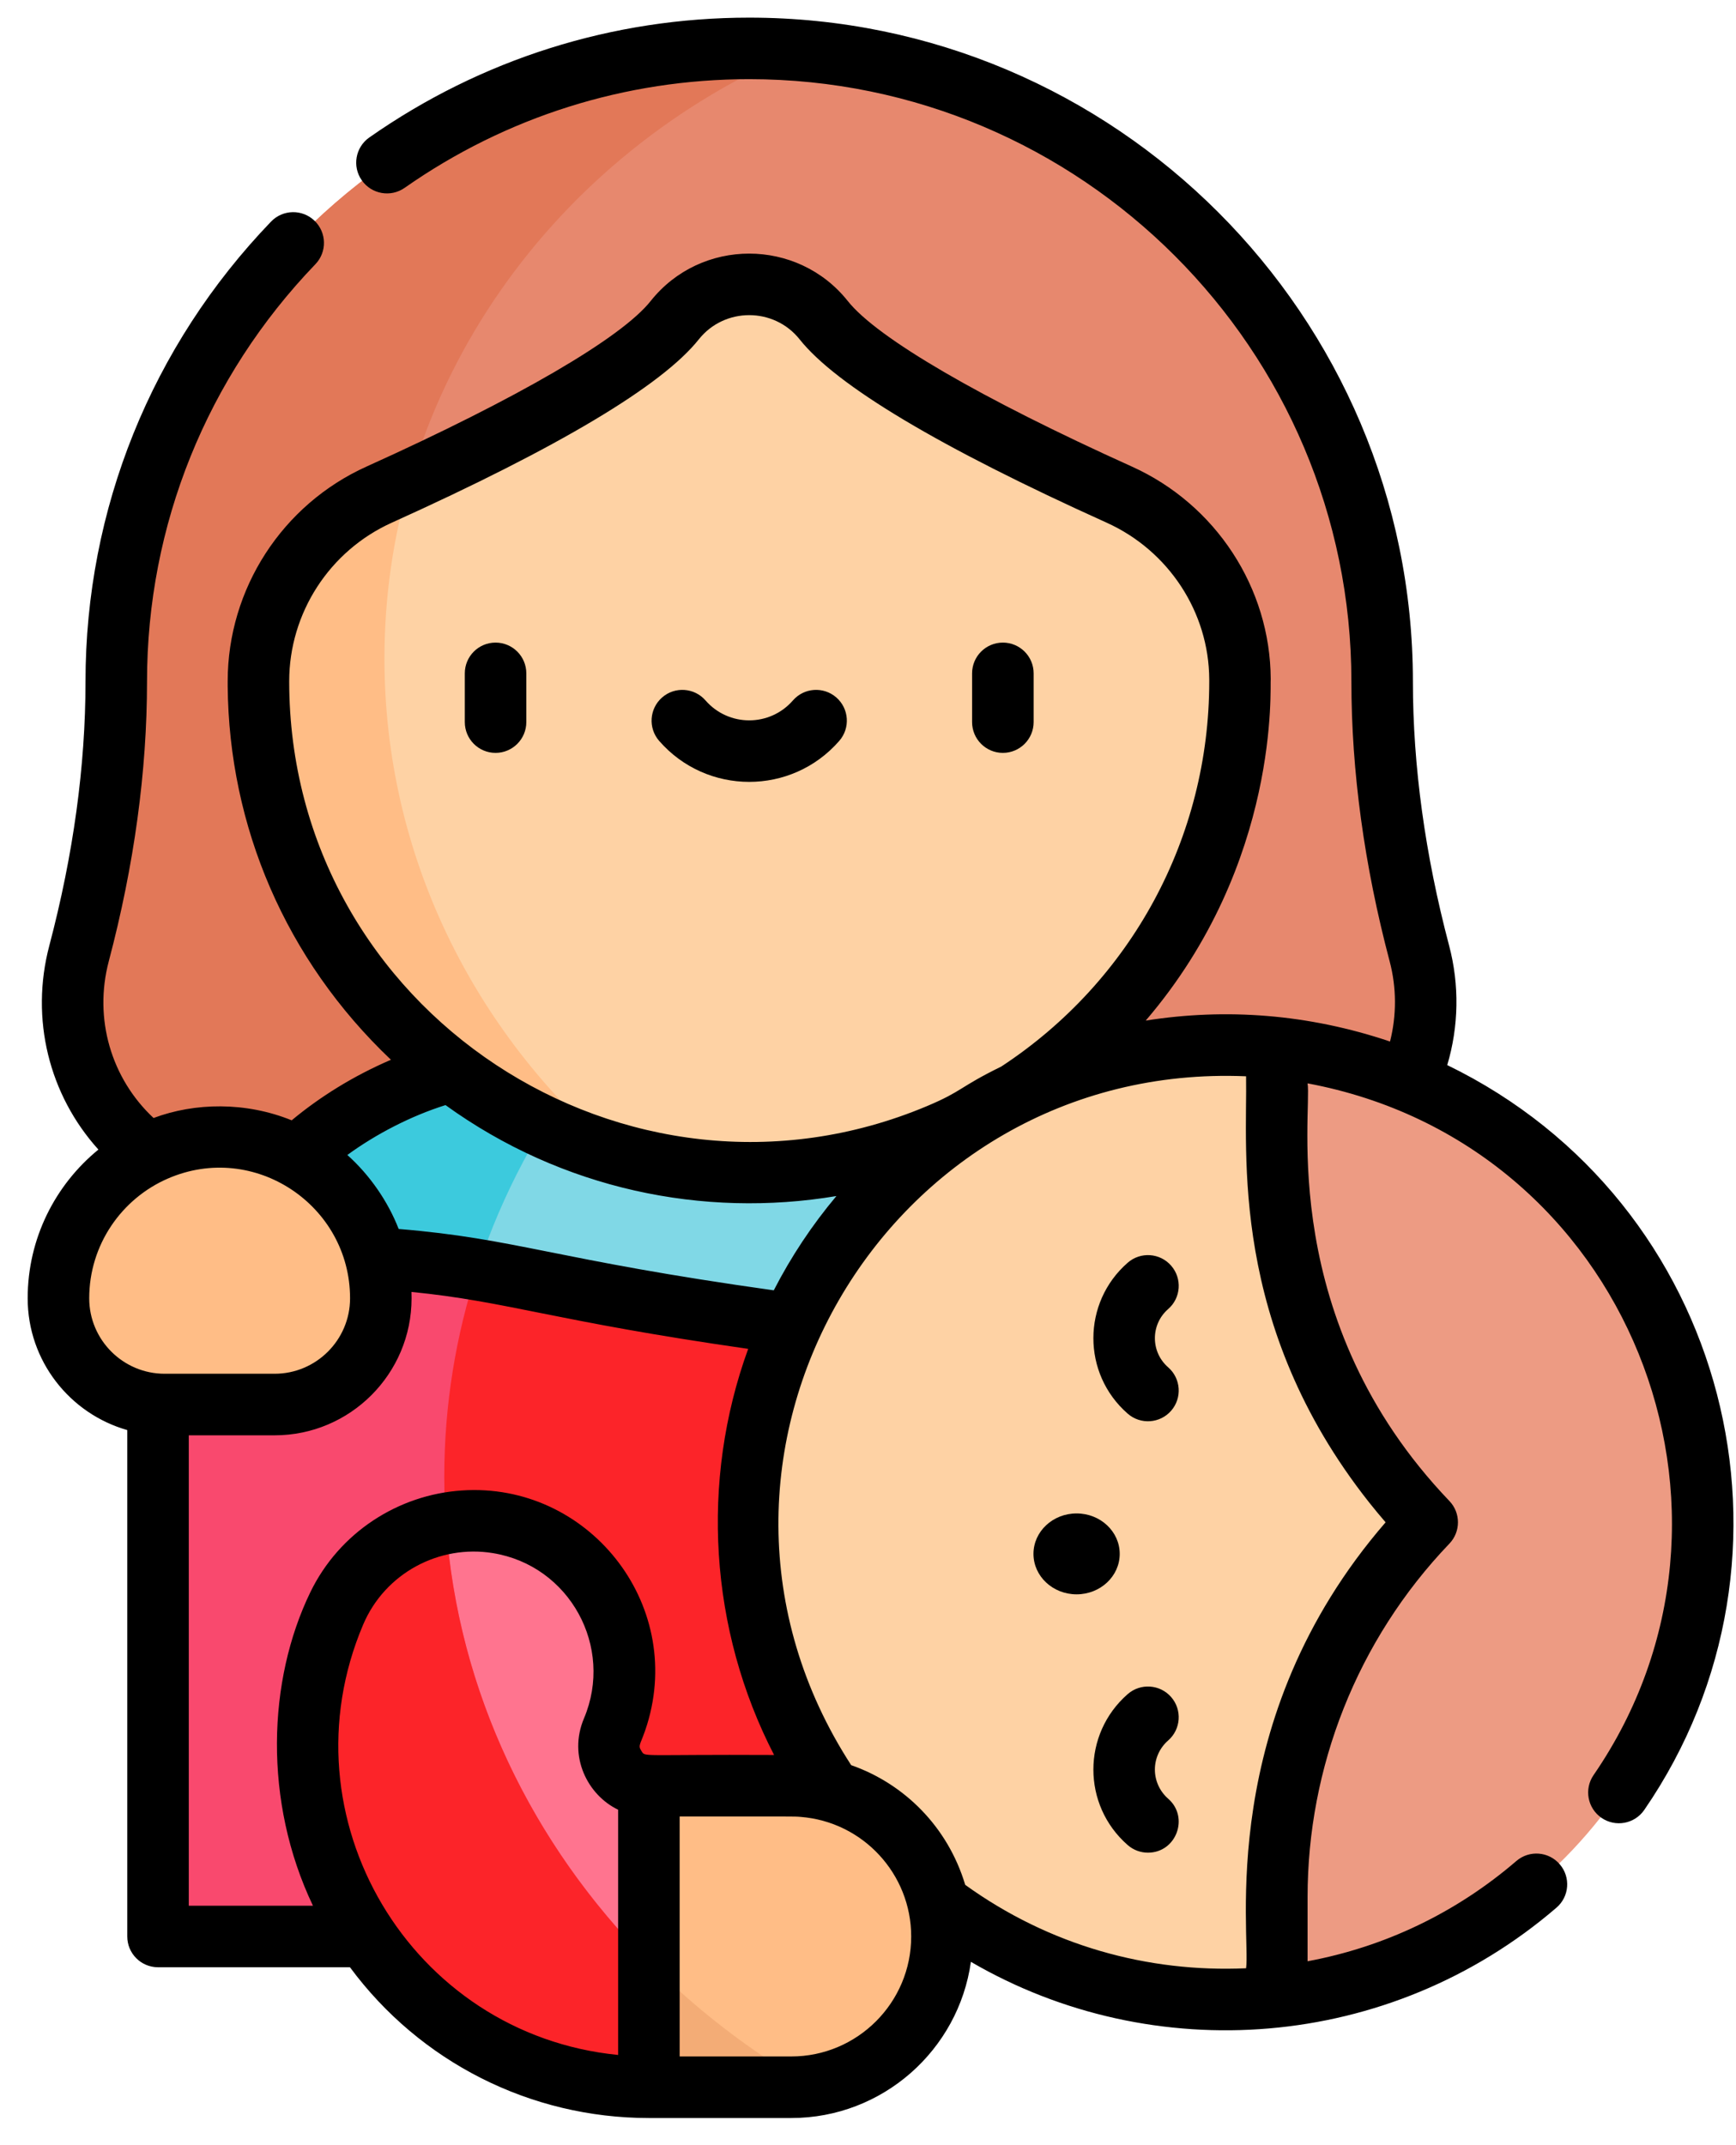 <svg width="51" height="63" viewBox="0 0 51 63" fill="none" xmlns="http://www.w3.org/2000/svg">
<path d="M41.699 28.002C41.142 25.896 40.605 23.073 40.605 20.016C40.605 9.763 32.263 1.421 22.01 1.421C11.757 1.421 3.416 9.763 3.416 20.016C3.416 23.073 2.879 25.896 2.322 28.002C1.635 30.6 2.89 33.314 5.319 34.464C8.582 36.009 13.929 37.628 22.01 37.628C30.092 37.628 35.439 36.009 38.702 34.464C41.131 33.314 42.386 30.6 41.699 28.002Z" fill="#E7886E"/>
<path d="M11.294 19.338C11.294 11.355 16.306 4.494 23.48 1.479C22.995 1.441 22.505 1.421 22.01 1.421C11.757 1.421 3.416 9.763 3.416 20.016C3.416 23.073 2.879 25.896 2.322 28.002C1.635 30.6 2.89 33.314 5.319 34.464C8.582 36.009 13.929 37.628 22.01 37.628C22.853 37.628 23.664 37.609 24.448 37.576C16.761 34.791 11.294 27.676 11.294 19.338Z" fill="#E27858"/>
<path d="M13.275 31.465C13.275 31.465 8.473 32.485 6.408 37.233V42.984H29.462V28.569L13.275 31.465Z" fill="#80D8E6"/>
<path d="M17.662 30.68L13.275 31.465C13.275 31.465 8.473 32.485 6.408 37.233V42.984H13.057C13.148 38.369 14.847 34.116 17.662 30.68Z" fill="#3CCADD"/>
<path d="M36.428 19.946C36.417 17.603 35.018 15.49 32.882 14.526C29.879 13.171 25.465 10.996 24.2 9.404C23.084 8.001 20.937 8.001 19.821 9.404C18.556 10.996 14.142 13.171 11.14 14.526C8.985 15.498 7.595 17.639 7.593 20.003C7.593 20.051 7.593 20.1 7.593 20.148C7.665 28.081 14.22 34.51 22.153 34.433C30.05 34.356 36.428 27.931 36.428 20.016C36.428 19.992 36.428 19.969 36.428 19.946Z" fill="#FED2A4"/>
<path d="M37.51 58.642C44.544 57.892 50.022 51.94 50.022 44.707C50.022 37.474 44.544 31.521 37.51 30.771L33.775 34.141V55.277L37.51 58.642Z" fill="#ED9B83"/>
<path d="M23.258 38.879C13.095 37.505 15.5 36.815 5.244 36.815H4.643V56.871L27.673 55.975L31.166 56.871L23.258 38.879Z" fill="#FC2429"/>
<path d="M41.928 44.707C40.51 46.188 39.407 47.914 38.657 49.782C37.907 51.651 37.511 53.661 37.511 55.711V58.642C37.017 58.695 36.515 58.722 36.008 58.722C28.267 58.722 21.992 52.448 21.992 44.707C21.992 36.967 28.267 30.691 36.008 30.691C36.515 30.691 37.017 30.718 37.511 30.771V33.703C37.511 37.803 39.093 41.745 41.928 44.707Z" fill="#FED2A4"/>
<path d="M27.673 56.871C27.673 59.316 25.691 61.299 23.245 61.299H19.063L16.703 56.246L19.063 52.444H23.245C25.691 52.444 27.673 54.426 27.673 56.871Z" fill="#FFBD86"/>
<path d="M17.187 55.467L16.703 56.246L19.063 61.299H23.245C23.437 61.299 23.625 61.285 23.81 61.261C21.203 59.757 18.949 57.783 17.187 55.467Z" fill="#F3AC76"/>
<path d="M19.064 52.444V61.299C15.692 61.299 12.568 59.62 10.706 56.808C8.845 53.997 8.52 50.465 9.837 47.361C10.792 45.109 13.39 44.059 15.642 45.013C17.892 45.968 18.943 48.568 17.988 50.818C17.786 51.297 17.931 51.681 18.09 51.92C18.247 52.159 18.545 52.444 19.064 52.444Z" fill="#FF748F"/>
<path d="M13.052 43.374C13.052 41.258 13.392 39.214 14.021 37.287C12.151 36.973 10.141 36.815 5.243 36.815H4.642V56.871H18.353C15.043 53.213 13.052 48.508 13.052 43.374Z" fill="#F9496E"/>
<path d="M4.837 41.249H8.068C9.791 41.249 11.188 39.852 11.188 38.129C11.188 35.514 9.068 33.393 6.453 33.393C3.837 33.393 1.717 35.514 1.717 38.129C1.717 39.852 3.114 41.249 4.837 41.249Z" fill="#FFBD86"/>
<path d="M11.294 19.338C11.294 17.53 11.553 15.779 12.034 14.117C11.726 14.26 11.426 14.397 11.14 14.526C8.985 15.498 7.595 17.639 7.593 20.003C7.593 20.051 7.593 20.1 7.593 20.148C7.652 26.681 12.108 32.192 18.109 33.892C13.928 30.322 11.294 25.125 11.294 19.338Z" fill="#FFBD86"/>
<path d="M13.101 44.738C11.692 45.002 10.438 45.943 9.837 47.361C8.52 50.465 8.845 53.997 10.706 56.808C12.568 59.62 15.692 61.299 19.063 61.299V57.62C15.642 54.18 13.444 49.691 13.101 44.738Z" fill="#FC2429"/>
<path d="M14.558 22.111C15.057 22.111 15.462 21.706 15.462 21.207V19.775C15.462 19.276 15.057 18.872 14.558 18.872C14.059 18.872 13.655 19.276 13.655 19.775V21.207C13.655 21.706 14.059 22.111 14.558 22.111Z" fill="black"/>
<path d="M29.462 22.111C29.961 22.111 30.366 21.706 30.366 21.207V19.775C30.366 19.276 29.961 18.872 29.462 18.872C28.963 18.872 28.558 19.276 28.558 19.775V21.207C28.558 21.706 28.963 22.111 29.462 22.111Z" fill="black"/>
<path d="M24.656 21.758C24.984 21.382 24.945 20.811 24.569 20.483C24.192 20.155 23.622 20.194 23.294 20.571C22.614 21.351 21.406 21.35 20.727 20.571C20.399 20.194 19.828 20.155 19.452 20.483C19.076 20.811 19.037 21.382 19.364 21.758C20.762 23.362 23.255 23.366 24.656 21.758Z" fill="black"/>
<path d="M34.318 40.156C33.799 39.703 33.798 38.899 34.318 38.445C34.695 38.118 34.734 37.547 34.406 37.171C34.078 36.794 33.507 36.755 33.131 37.083C31.787 38.254 31.783 40.344 33.131 41.518C33.507 41.846 34.078 41.807 34.406 41.431C34.734 41.054 34.694 40.484 34.318 40.156Z" fill="black"/>
<path d="M34.318 51.115C34.694 50.787 34.734 50.216 34.406 49.84C34.078 49.464 33.507 49.425 33.131 49.752C31.787 50.924 31.783 53.013 33.131 54.188C33.302 54.337 33.514 54.41 33.724 54.41C34.558 54.41 34.944 53.371 34.318 52.825C34.071 52.609 33.928 52.297 33.928 51.97C33.928 51.643 34.07 51.331 34.318 51.115Z" fill="black"/>
<path d="M31.628 46.823C32.327 46.823 32.895 46.291 32.895 45.635C32.895 44.979 32.327 44.447 31.628 44.447C30.928 44.447 30.361 44.979 30.361 45.635C30.361 46.291 30.928 46.823 31.628 46.823Z" fill="black"/>
<path d="M0.813 38.129C0.813 39.967 2.052 41.52 3.739 41.999V56.871C3.739 57.37 4.143 57.775 4.642 57.775H10.281C12.338 60.557 15.579 62.203 19.063 62.203H23.245C25.932 62.203 28.16 60.204 28.523 57.616C33.863 60.728 40.811 60.25 45.726 56.025C46.105 55.7 46.148 55.129 45.822 54.751C45.497 54.372 44.927 54.329 44.548 54.654C42.782 56.173 40.678 57.179 38.414 57.599V55.712C38.414 51.914 39.859 48.175 42.581 45.333C42.915 44.983 42.915 44.432 42.581 44.083C37.499 38.773 38.548 32.675 38.414 31.817C47.847 33.577 52.109 44.439 46.816 52.131C46.533 52.542 46.637 53.104 47.048 53.387C47.459 53.67 48.022 53.566 48.305 53.155C53.424 45.717 50.806 35.304 42.517 31.28C42.855 30.145 42.878 28.927 42.572 27.771C41.866 25.103 41.508 22.493 41.508 20.016C41.508 9.265 32.761 0.518 22.01 0.518C17.996 0.518 14.137 1.735 10.85 4.037C10.441 4.323 10.342 4.887 10.628 5.295C10.915 5.704 11.478 5.803 11.887 5.517C14.868 3.429 18.369 2.325 22.01 2.325C31.765 2.325 39.701 10.261 39.701 20.016C39.701 22.649 40.079 25.414 40.825 28.233C41.03 29.008 41.031 29.82 40.836 30.588C38.436 29.779 36.01 29.601 33.659 29.973C37.644 25.322 37.302 20.105 37.331 19.942C37.319 17.264 35.718 14.815 33.253 13.703C28.81 11.698 25.768 9.927 24.907 8.842C23.43 6.985 20.592 6.982 19.114 8.842C18.252 9.927 15.21 11.698 10.768 13.702C8.292 14.819 6.691 17.292 6.689 20.002C6.689 20.053 6.689 20.105 6.689 20.157C6.726 24.262 8.385 28.183 11.485 31.124C10.381 31.598 9.394 32.215 8.569 32.902C7.217 32.353 5.723 32.38 4.511 32.834C3.265 31.67 2.75 29.917 3.195 28.233C3.941 25.414 4.319 22.649 4.319 20.016C4.319 15.428 6.076 11.076 9.265 7.76C9.611 7.401 9.6 6.829 9.24 6.483C8.881 6.137 8.309 6.148 7.963 6.508C4.448 10.161 2.512 14.959 2.512 20.016C2.512 22.493 2.154 25.102 1.449 27.771C0.879 29.924 1.443 32.16 2.891 33.761C1.624 34.796 0.813 36.37 0.813 38.129ZM13.088 32.455C16.515 34.93 20.66 35.782 24.572 35.126C23.859 35.975 23.241 36.903 22.732 37.895C16.267 36.99 15.189 36.378 11.712 36.093C11.4 35.289 10.865 34.51 10.204 33.92C11.045 33.306 12.074 32.773 13.088 32.455ZM5.546 55.968V42.153H8.068C10.287 42.153 12.091 40.348 12.091 38.129C12.091 38.067 12.091 38.004 12.088 37.942C14.922 38.222 16.237 38.791 21.98 39.614C20.566 43.499 20.842 47.864 22.741 51.541C18.727 51.521 18.968 51.612 18.843 51.422C18.723 51.241 18.83 51.236 19.011 50.646C20.113 47.062 17.25 43.523 13.568 43.773C11.695 43.897 9.968 45.009 9.118 46.759C7.861 49.35 7.731 52.901 9.194 55.968H5.546V55.968ZM10.668 47.714C10.668 47.714 10.668 47.714 10.668 47.714C11.314 46.192 12.915 45.357 14.477 45.612C16.738 45.978 18.042 48.369 17.156 50.466C16.683 51.583 17.265 52.721 18.16 53.149V60.351C12.061 59.749 8.266 53.376 10.668 47.714ZM23.245 60.395H19.967V53.348C23.396 53.348 23.299 53.342 23.517 53.359C25.355 53.502 26.769 55.038 26.769 56.871C26.769 58.815 25.188 60.395 23.245 60.395ZM40.223 44.125C40.38 44.322 40.54 44.516 40.706 44.708C35.677 50.514 36.749 56.833 36.607 57.805C33.72 57.934 30.834 57.141 28.356 55.355C27.843 53.645 26.56 52.383 25.006 51.84C19.181 42.859 25.991 31.159 36.607 31.609C36.647 33.829 36.09 38.901 40.223 44.125ZM8.496 20.004C8.498 18.002 9.681 16.175 11.511 15.35C16.415 13.137 19.448 11.326 20.529 9.967C21.282 9.019 22.737 9.017 23.492 9.967C24.572 11.326 27.606 13.137 32.51 15.35C34.332 16.172 35.515 17.978 35.525 19.951L35.525 20.016C35.525 24.589 33.242 28.812 29.415 31.323C28.162 31.937 28.287 32.041 27.234 32.484C18.438 36.183 8.496 29.708 8.496 20.004ZM4.93 34.613C7.468 33.509 10.284 35.395 10.284 38.129C10.284 39.351 9.29 40.345 8.068 40.345C7.812 40.345 4.685 40.345 4.837 40.345C3.615 40.345 2.621 39.351 2.621 38.129C2.621 36.561 3.569 35.204 4.93 34.613Z" fill="black"/>
</svg>
